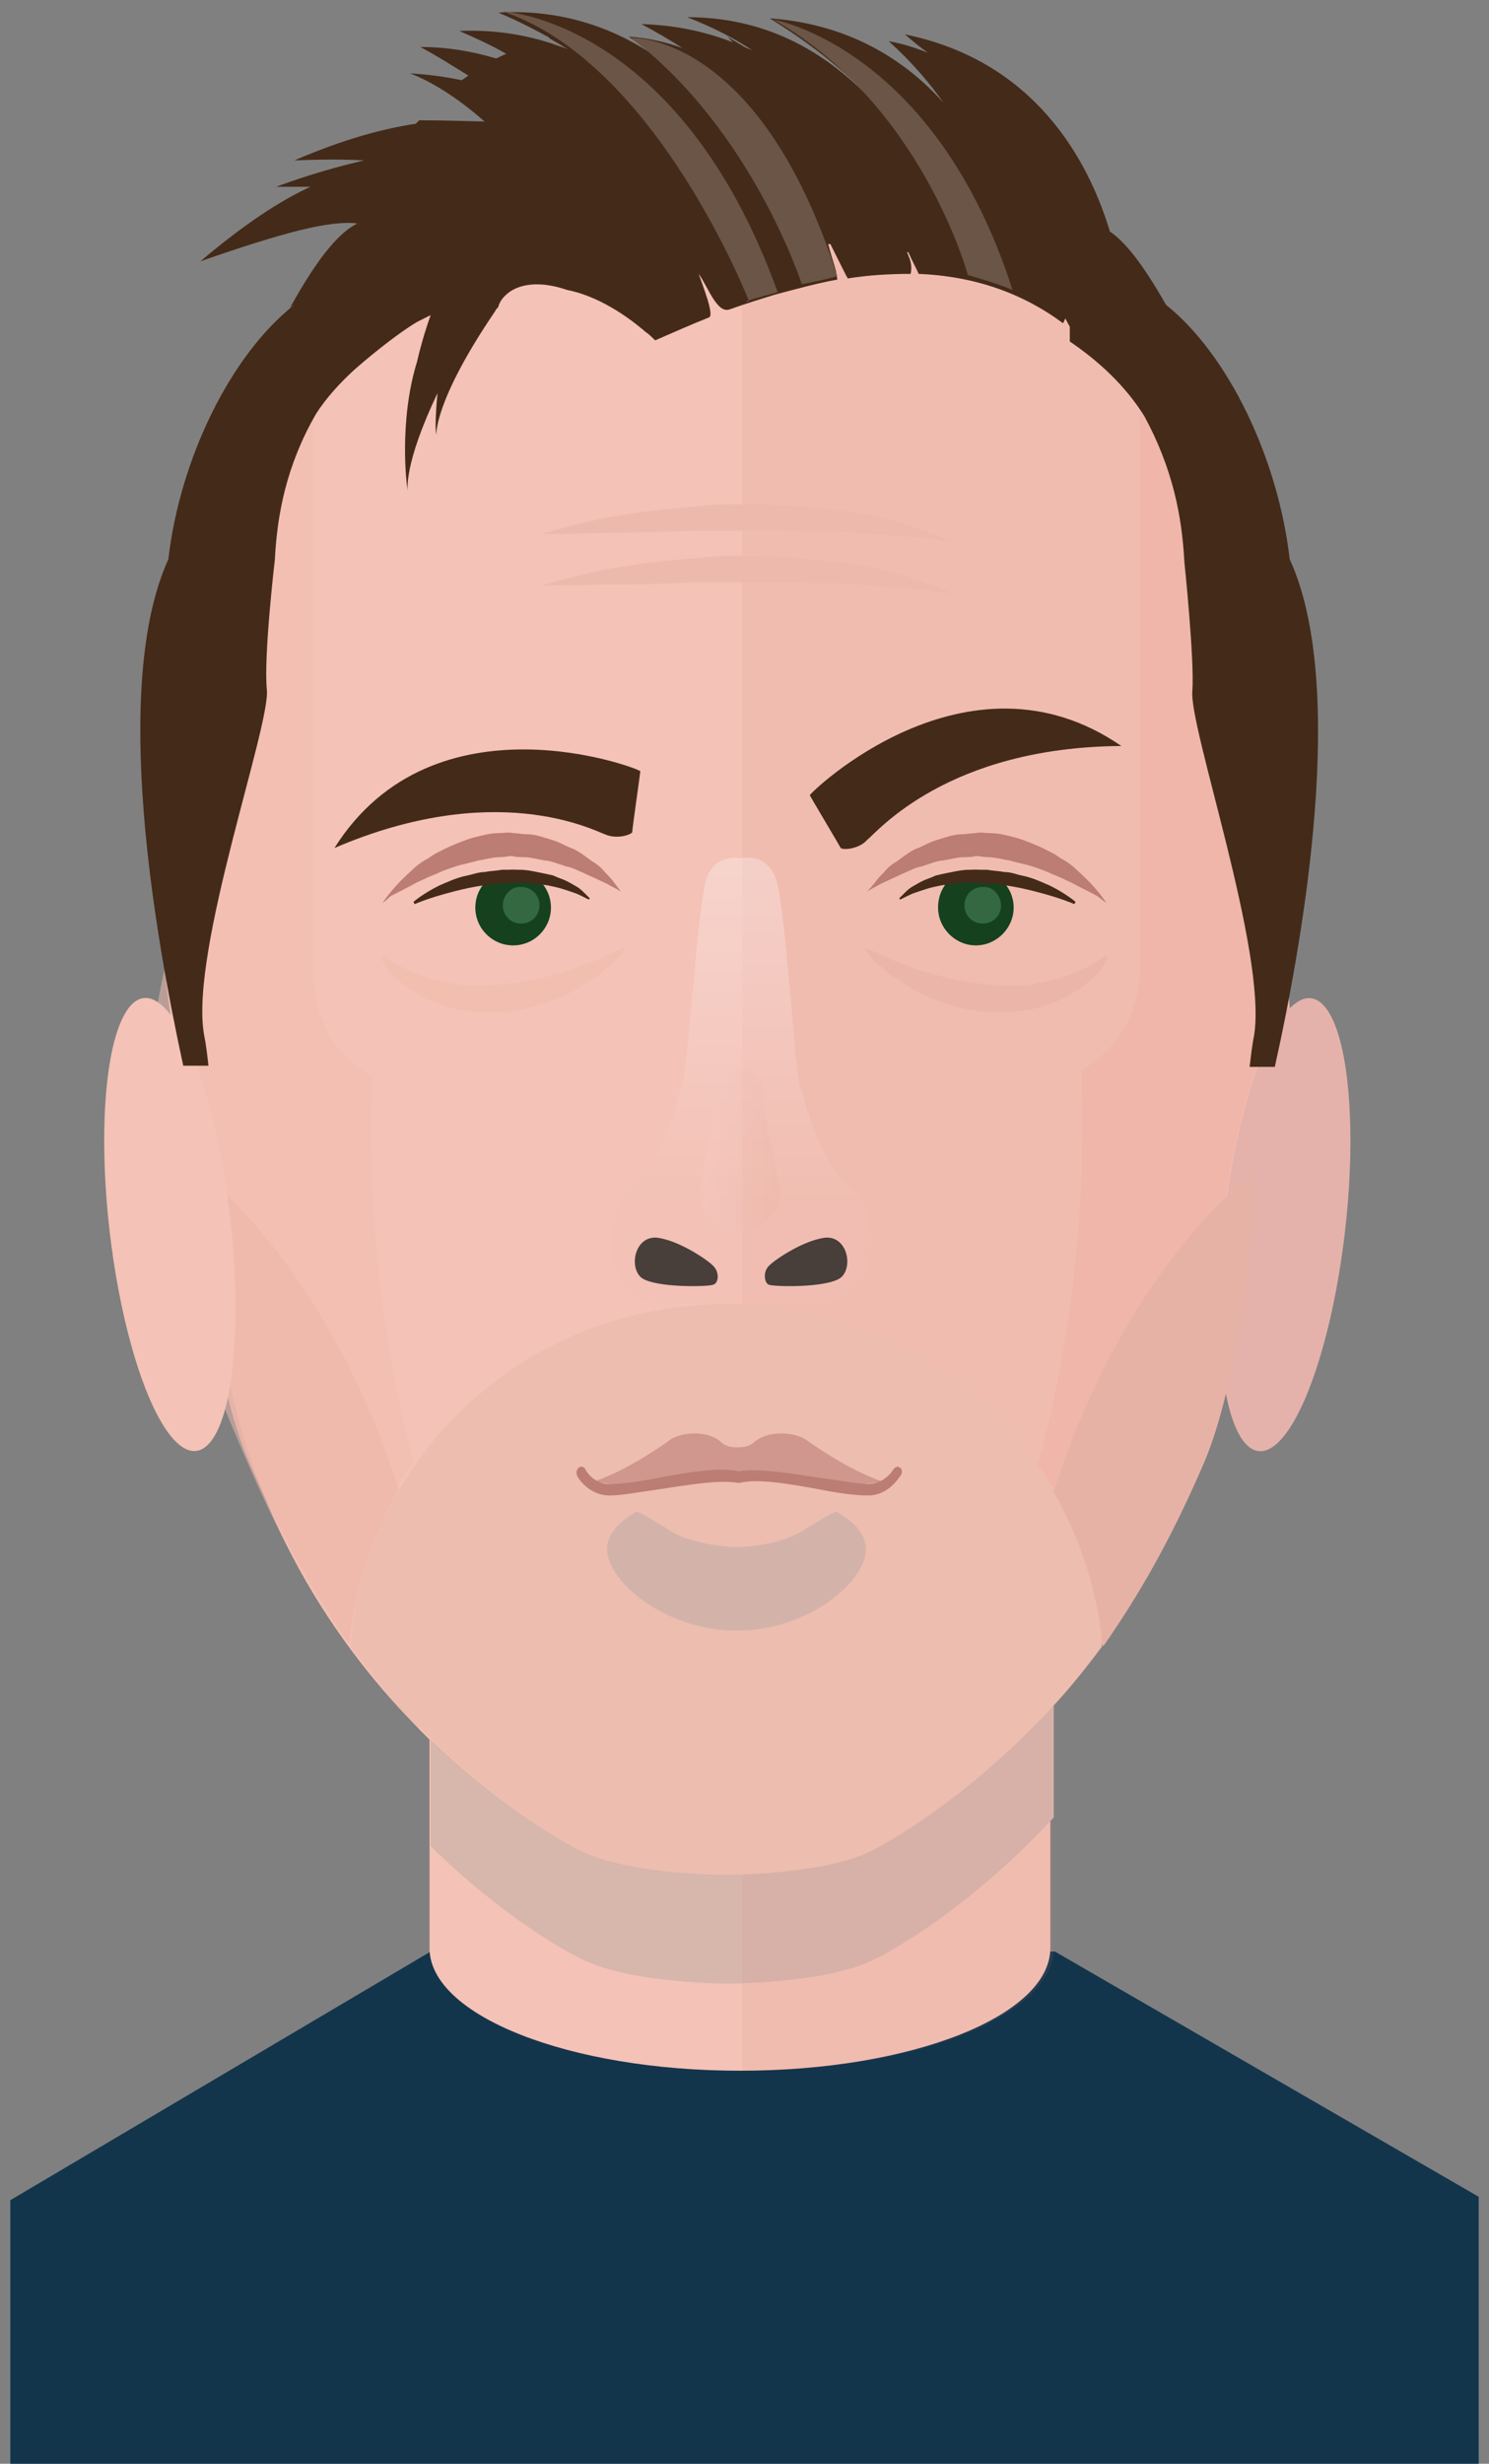 <?xml version="1.0" encoding="utf-8"?>
<!-- Generator: Adobe Illustrator 19.0.0, SVG Export Plug-In . SVG Version: 6.00 Build 0)  -->
<svg version="1.1" id="Capa_1" xmlns="http://www.w3.org/2000/svg" xmlns:xlink="http://www.w3.org/1999/xlink" x="0px" y="0px"
	 viewBox="0 0 130 215" style="enable-background:new 0 0 130 215;" xml:space="preserve">
<rect x="0" y="0" width="130" height="215" fill="#808080" stroke="none"/>
<style type="text/css">
	.st0{fill:#13354C;}
	.st1{fill:#F4C2B6;}
	.st2{fill:#D7B6AC;}
	.st3{opacity:0.1;fill:#D78578;}
	.st4{fill:#EFB6A9;}
	.st5{opacity:0.5;}
	.st6{fill:#F1BCAF;}
	.st7{opacity:0.1;fill:#F0D7D3;}
	.st8{opacity:0.83;}
	.st9{fill:#EEB8AB;}
	.st10{opacity:0.1;fill:#717070;}
	.st11{fill:#EDBDB0;}
	.st12{fill:#E4B2AA;}
	.st13{opacity:0.3;fill:url(#XMLID_3_);}
	.st14{opacity:0.8;}
	.st15{fill:#1E1E1C;}
	.st16{opacity:0.15;}
	.st17{fill:url(#XMLID_8_);}
	.st18{fill:#D3B3A9;}
	.st19{fill:#F1BEB0;}
	.st20{fill:#BB7D74;}
	.st21{fill:#15411E;}
	.st22{fill:#346841;}
	.st23{fill:#442A19;}
	.st24{opacity:0.7;fill:#E9B3A7;}
	.st25{fill:#6A5547;}
	.st26{fill:#E7B2A6;}
	.st27{fill:#EDB9AC;}
	.st28{fill:#CF978D;}
</style>
<g id="XMLID_1_">
	<polygon id="XMLID_67_" class="st0" points="0.9,215 0.9,192 37.6,170.3 92.1,170.3 129.1,191.7 129.1,215 	"/>
	<path id="XMLID_66_" class="st1" d="M106.6,45.1c-1.3-5.5-0.9-24.5-43.3-24.5c-42.3,0-42,19-43.3,24.5s-5.5,40.5-5.5,40.5
		s0.3,3.4,5,32.2c2.6,15.7,10.7,26.9,18,34v18.1h0c0,0,0,0.1,0,0.1c0,5.9,12.2,10.7,27.1,10.7c15,0,27.1-4.8,27.1-10.7
		c0,0,0-0.1,0-0.1h0v-21.1c6.5-7.1,12.9-17.3,15.1-31c4.8-28.8,5-32.2,5-32.2S107.8,50.6,106.6,45.1z"/>
	<path id="XMLID_65_" class="st2" d="M75.9,161.6c-4.3,2-12.5,2-12.5,2s-8.3,0-12.5-2c-1.5-0.7-7.2-3.9-13.3-9.8v9.3
		c6.2,6.1,11.9,9.3,13.5,10c4.3,2,12.5,2,12.5,2s8.3,0,12.5-2c1.8-0.8,8.8-4.8,15.9-12.5v-9.8C84.8,156.6,77.7,160.7,75.9,161.6z"/>
	<path id="XMLID_64_" class="st3" d="M106.6,45.1c-1.1-4.7-1-19.1-26.9-23.3v0c-0.5-0.1-1-0.2-1.4-0.2l0,0c-0.5-0.1-1-0.1-1.5-0.2
		c0,0,0,0,0,0c-0.5-0.1-1-0.1-1.5-0.2c0,0,0,0,0,0c-0.5-0.1-1-0.1-1.6-0.2c0,0,0,0,0,0c-0.5,0-1.1-0.1-1.6-0.1c0,0,0,0,0,0
		c-0.6,0-1.1-0.1-1.7-0.1c0,0,0,0-0.1,0c-0.6,0-1.1-0.1-1.7-0.1c0,0,0,0-0.1,0c-0.6,0-1.2,0-1.8-0.1c0,0,0,0-0.1,0
		c-0.6,0-1.2,0-1.8,0c0,0,0,0,0,0v160.1c0,0,0,0,0.1,0c15,0,27.1-4.8,27.1-10.7c0,0,0-0.1,0-0.1h0v-21.1c6.5-7.1,12.9-17.3,15.1-31
		c4.8-28.8,5-32.2,5-32.2S107.8,50.6,106.6,45.1z"/>
	<path id="XMLID_63_" class="st4" d="M106.8,106.3c1-8.7,3.4-16,5.8-18.3c-0.2-3.6-0.7-6.7-1.1-9.6c-0.2-1.4-0.4-26.1-0.5-28.5
		L99.5,30.1v54.6c0,3.8-2.1,7-5.1,8.7c0.1,1.5,0.1,3.1,0.1,4.6c0,10.7-1.4,20.8-3.9,29.8c3.2,4.6,5.2,10,5.6,15.8
		c-2.2,3-4.5,5.6-6.8,7.8c7.9-7.2,13.2-17.5,17.5-30.1C106.2,117.7,106.1,112.2,106.8,106.3z"/>
	<g id="XMLID_60_" class="st5">
		<path id="XMLID_62_" class="st6" d="M36.1,127.5c-2.3-8.7-3.7-18.5-3.7-28.9c0-1.6,0-3.1,0.1-4.6c-3-1.7-5.1-5-5.1-8.7V30.7
			L16,50.5c-0.1,2.3-0.3,27-0.5,28.5c-1.4,8.4-6.1,20.3,1.2,37c4.3,9.9,7,18.1,13.6,27.5C30.8,137.5,32.9,132.1,36.1,127.5z"/>
		<path id="XMLID_61_" class="st7" d="M33.8,147.7c1.4,1.7,3,3.3,4.6,4.8C36.9,151.1,35.3,149.5,33.8,147.7z"/>
	</g>
	<g id="XMLID_57_" class="st8">
		<path id="XMLID_59_" class="st9" d="M34.8,130c-0.8-2.6-1.8-5.2-3-7.9c-3.9-8.7-9.2-15.8-14.5-20c0,5.4,1.4,18.4,4.4,25.4
			c2.9,6.7,5.6,11.4,8.8,16C31,138.6,32.5,134,34.8,130z"/>
		<path id="XMLID_58_" class="st10" d="M32.9,146.6c1.1,1.5,2.3,3,3.6,4.6c0-0.2,0.1-0.4,0.1-0.6C35.3,149.4,34.1,148.1,32.9,146.6z
			"/>
	</g>
	<path id="XMLID_56_" class="st11" d="M96.2,143.7C95,127,80.8,113.8,63.4,113.8c-17.4,0-31.6,13.2-32.8,29.9
		c8.3,11.2,18.2,16.9,20.3,17.9c4.3,2,12.5,2,12.5,2s8.3,0,12.5-2C78,160.6,87.9,154.9,96.2,143.7z"/>
	
		<ellipse id="XMLID_55_" transform="matrix(0.993 -0.115 0.115 0.993 -12.154 2.406)" class="st1" cx="14.8" cy="106.9" rx="5.3" ry="19.9"/>
	
		<ellipse id="XMLID_54_" transform="matrix(-0.993 -0.115 0.115 -0.993 211.185 225.913)" class="st12" cx="112.1" cy="106.9" rx="5.3" ry="19.9"/>
	<linearGradient id="XMLID_3_" gradientUnits="userSpaceOnUse" x1="64.722" y1="113.753" x2="64.722" y2="74.955">
		<stop  offset="0.234" style="stop-color:#F4C2B6"/>
		<stop  offset="0.997" style="stop-color:#FFFFFF"/>
	</linearGradient>
	<path id="XMLID_53_" class="st13" d="M74.4,103.8c-3.3-2.8-4-7.9-4.5-8.8s-1.3-16.2-2.2-18.4c-0.8-2.2-3-1.7-3-1.7s-2.2-0.5-3,1.7
		c-0.8,2.2-1.7,17.5-2.2,18.4s-1.1,6-4.5,8.8c-2.6,2.2-2.3,9.9,2.6,9.9c6.7,0,7,0,7,0s0.3,0,7,0C76.7,113.8,77,106,74.4,103.8z"/>
	<g id="XMLID_50_" class="st14">
		<path id="XMLID_52_" class="st15" d="M62.3,112.1c-0.4,0.2-5.1,0.3-6.3-0.6c-1.1-0.9-0.6-3.6,1.3-3.5c1.9,0.2,4.4,1.9,4.9,2.4
			C62.8,110.9,62.8,111.9,62.3,112.1z"/>
		<path id="XMLID_51_" class="st15" d="M67.1,112.1c0.4,0.2,5.1,0.3,6.3-0.6c1.1-0.9,0.6-3.6-1.3-3.5c-1.9,0.2-4.4,1.9-4.9,2.4
			C66.6,110.9,66.7,111.9,67.1,112.1z"/>
	</g>
	<g id="XMLID_48_" class="st16">
		<linearGradient id="XMLID_8_" gradientUnits="userSpaceOnUse" x1="61.147" y1="100.39" x2="68.147" y2="100.39">
			<stop  offset="0" style="stop-color:#F0D7D3"/>
			<stop  offset="1" style="stop-color:#EAA698"/>
		</linearGradient>
		<path id="XMLID_49_" class="st17" d="M64.6,107.4c-1.9,0-3.5-1.6-3.5-3.5l1.4-7.3c0-1.9,0.2-3.2,2.1-3.2c1.9,0,2.1,1.3,2.1,3.2
			l1.4,7.3C68.1,105.8,66.6,107.4,64.6,107.4z"/>
	</g>
	<path id="XMLID_47_" class="st18" d="M73,131.9c-1.3,0.6-2.4,1.4-3.3,1.9c-1.7,0.9-4.1,1.2-5.4,1.2c-1.3,0-4-0.4-5.4-1.2
		c-0.9-0.5-2-1.3-3.3-1.9c-1.6,0.9-2.6,2-2.6,3.3c0,2.8,5.1,7.1,11.3,7.1c6.3,0,11.3-4.3,11.3-7.1C75.6,133.9,74.6,132.8,73,131.9z"
		/>
	<g id="XMLID_28_">
		<g id="XMLID_38_">
			<path id="XMLID_46_" class="st19" d="M33.4,83.3c0,0,0.3,0.2,0.8,0.6c0.3,0.2,0.6,0.3,0.9,0.5c0.4,0.2,0.8,0.4,1.3,0.6
				c0.5,0.2,1,0.4,1.6,0.5c0.6,0.2,1.2,0.2,1.8,0.4c0.6,0.1,1.3,0.1,2,0.1c0.7,0,1.4,0,2.1-0.1c0.7-0.1,1.4-0.1,2-0.3
				c0.7-0.1,1.3-0.2,1.9-0.4c0.6-0.2,1.2-0.3,1.8-0.5c0.6-0.2,1.1-0.4,1.6-0.6c1-0.3,1.8-0.7,2.3-1c0.6-0.2,0.9-0.4,0.9-0.4l0.1,0.2
				c0,0-0.2,0.3-0.7,0.8c-0.2,0.2-0.5,0.5-0.9,0.8c-0.3,0.3-0.7,0.7-1.2,0.9c-0.5,0.3-1,0.7-1.5,1c-0.6,0.3-1.2,0.6-1.8,0.8
				c-0.6,0.3-1.4,0.5-2.1,0.7c-0.7,0.2-1.5,0.3-2.2,0.4c-0.8,0.1-1.5,0-2.3,0c-0.4,0-0.8-0.1-1.1-0.1c-0.4-0.1-0.7-0.1-1.1-0.2
				c-0.7-0.2-1.4-0.4-2-0.7c-0.6-0.2-1.2-0.6-1.7-0.9c-1-0.7-1.7-1.4-2.1-1.9c-0.2-0.3-0.3-0.5-0.4-0.7c-0.1-0.2-0.1-0.3-0.1-0.3
				L33.4,83.3z"/>
			<path id="XMLID_45_" class="st20" d="M33.4,78.8c0,0,0.8-1.3,2.5-2.8c0.4-0.4,0.9-0.8,1.5-1.1c0.5-0.4,1.2-0.7,1.8-1
				c0.7-0.3,1.4-0.6,2.1-0.8c0.8-0.2,1.5-0.4,2.3-0.4c0.4,0,0.8-0.1,1.2,0c0.4,0,0.8,0.1,1.2,0.1c0.8,0,1.5,0.3,2.2,0.5
				c0.7,0.2,1.3,0.6,1.9,0.8c0.6,0.3,1.1,0.7,1.5,1c0.5,0.3,0.9,0.6,1.2,1c0.3,0.3,0.6,0.6,0.8,0.9c0.4,0.5,0.6,0.8,0.6,0.8
				s-0.3-0.2-0.9-0.5c-0.3-0.2-0.6-0.3-1-0.5c-0.4-0.2-0.9-0.4-1.3-0.6c-0.5-0.2-1-0.5-1.6-0.6c-0.3-0.1-0.6-0.2-0.9-0.3
				c-0.3-0.1-0.6-0.2-0.9-0.2c-0.6-0.1-1.3-0.3-1.9-0.3c-0.3,0-0.7,0-1-0.1c-0.3,0-0.7,0.1-1,0.1c-0.7,0-1.3,0.2-2,0.3
				c-0.6,0.2-1.3,0.3-1.9,0.5c-0.6,0.2-1.2,0.4-1.8,0.7c-0.6,0.2-1.1,0.5-1.6,0.7c-0.9,0.5-1.7,0.9-2.3,1.2
				C33.7,78.6,33.4,78.8,33.4,78.8z"/>
			<g id="XMLID_40_">
				<circle id="XMLID_44_" class="st21" cx="44.8" cy="79.2" r="3.3"/>
				<g id="XMLID_41_">
					<path id="XMLID_78_" class="st22" d="M43.9,79c0,0.9,0.7,1.6,1.6,1.6c0.9,0,1.6-0.7,1.6-1.6c0-0.9-0.7-1.6-1.6-1.6
						C44.7,77.3,43.9,78.1,43.9,79z"/>
				</g>
			</g>
			<path id="XMLID_39_" class="st23" d="M36.1,78.7c0,0,0.8-0.7,2.2-1.4c0.7-0.3,1.5-0.7,2.5-0.9c0.5-0.1,1-0.3,1.5-0.3
				c0.5-0.1,1-0.1,1.5-0.2c0.5,0,1,0,1.6,0c0.5,0,1,0.1,1.5,0.2c0.5,0.1,1,0.2,1.4,0.3c0.4,0.2,0.8,0.3,1.2,0.5
				c0.4,0.2,0.7,0.4,0.9,0.5c0.3,0.2,0.5,0.4,0.6,0.5c0.3,0.3,0.5,0.5,0.5,0.5l-0.1,0.1c0,0-0.2-0.1-0.6-0.3
				c-0.2-0.1-0.4-0.2-0.7-0.3c-0.3-0.1-0.6-0.2-0.9-0.3c-0.3-0.1-0.7-0.2-1.2-0.3c-0.4-0.1-0.9-0.1-1.3-0.2c-0.9-0.1-1.9-0.1-2.9,0
				c-2,0.1-3.9,0.6-5.3,1c-1.4,0.4-2.3,0.8-2.3,0.8L36.1,78.7z"/>
		</g>
		<g id="XMLID_29_">
			<path id="XMLID_37_" class="st24" d="M96.6,83.3c0,0-0.3,0.2-0.8,0.6c-0.3,0.2-0.6,0.3-0.9,0.5c-0.4,0.2-0.8,0.4-1.3,0.6
				c-0.5,0.2-1,0.4-1.6,0.5c-0.6,0.2-1.2,0.2-1.8,0.4c-0.6,0.1-1.3,0.1-2,0.1c-0.7,0-1.4,0-2.1-0.1c-0.7-0.1-1.4-0.1-2-0.3
				c-0.7-0.1-1.3-0.2-1.9-0.4c-0.6-0.2-1.2-0.3-1.8-0.5c-0.6-0.2-1.1-0.4-1.6-0.6c-1-0.3-1.8-0.7-2.3-1c-0.6-0.2-0.9-0.4-0.9-0.4
				l-0.1,0.2c0,0,0.2,0.3,0.7,0.8c0.2,0.2,0.5,0.5,0.9,0.8c0.3,0.3,0.7,0.7,1.2,0.9c0.5,0.3,1,0.7,1.5,1c0.6,0.3,1.2,0.6,1.8,0.8
				c0.6,0.3,1.4,0.5,2.1,0.7c0.7,0.2,1.5,0.3,2.2,0.4c0.8,0.1,1.5,0,2.3,0c0.4,0,0.8-0.1,1.1-0.1c0.4-0.1,0.7-0.1,1.1-0.2
				c0.7-0.2,1.4-0.4,2-0.7c0.6-0.2,1.2-0.6,1.7-0.9c1-0.7,1.7-1.4,2.1-1.9c0.2-0.3,0.3-0.5,0.4-0.7c0.1-0.2,0.1-0.3,0.1-0.3
				L96.6,83.3z"/>
			<path id="XMLID_36_" class="st20" d="M96.6,78.8c0,0-0.8-1.3-2.5-2.8c-0.4-0.4-0.9-0.8-1.5-1.1c-0.5-0.4-1.2-0.7-1.8-1
				c-0.7-0.3-1.4-0.6-2.1-0.8c-0.8-0.2-1.5-0.4-2.3-0.4c-0.4,0-0.8-0.1-1.2,0c-0.4,0-0.8,0.1-1.2,0.1c-0.8,0-1.5,0.3-2.2,0.5
				c-0.7,0.2-1.3,0.6-1.9,0.8c-0.6,0.3-1.1,0.7-1.5,1c-0.5,0.3-0.9,0.6-1.2,1c-0.3,0.3-0.6,0.6-0.8,0.9c-0.4,0.5-0.7,0.8-0.7,0.8
				s0.3-0.2,0.9-0.5c0.3-0.2,0.6-0.3,1-0.5c0.4-0.2,0.9-0.4,1.3-0.6c0.5-0.2,1-0.5,1.6-0.6c0.3-0.1,0.6-0.2,0.9-0.3
				c0.3-0.1,0.6-0.2,0.9-0.2c0.6-0.1,1.3-0.3,1.9-0.3c0.3,0,0.7,0,1-0.1c0.3,0,0.7,0.1,1,0.1c0.7,0,1.3,0.2,2,0.3
				c0.6,0.2,1.3,0.3,1.9,0.5c0.6,0.2,1.2,0.4,1.8,0.7c0.6,0.2,1.1,0.5,1.6,0.7c0.9,0.5,1.8,0.9,2.3,1.2
				C96.3,78.6,96.6,78.8,96.6,78.8z"/>
			<g id="XMLID_31_">
				<path id="XMLID_35_" class="st21" d="M81.9,79.2c0,1.8,1.5,3.3,3.3,3.3c1.8,0,3.3-1.5,3.3-3.3c0-1.8-1.5-3.3-3.3-3.3
					C83.3,75.9,81.9,77.3,81.9,79.2z"/>
				<g id="XMLID_32_">
					<path id="XMLID_79_" class="st22" d="M87.4,79c0,0.9-0.7,1.6-1.6,1.6c-0.9,0-1.6-0.7-1.6-1.6c0-0.9,0.7-1.6,1.6-1.6
						C86.6,77.3,87.4,78.1,87.4,79z"/>
				</g>
			</g>
			<path id="XMLID_30_" class="st23" d="M93.9,78.7c0,0-0.8-0.7-2.2-1.4c-0.7-0.3-1.5-0.7-2.5-0.9c-0.5-0.1-0.9-0.3-1.5-0.3
				c-0.5-0.1-1-0.1-1.5-0.2c-0.5,0-1,0-1.6,0c-0.5,0-1,0.1-1.5,0.2c-0.5,0.1-1,0.2-1.4,0.3c-0.4,0.2-0.8,0.3-1.2,0.5
				c-0.4,0.2-0.7,0.4-0.9,0.5c-0.3,0.2-0.5,0.4-0.6,0.5c-0.3,0.3-0.5,0.5-0.5,0.5l0.1,0.1c0,0,0.2-0.1,0.6-0.3
				c0.2-0.1,0.4-0.2,0.7-0.3c0.3-0.1,0.6-0.2,0.9-0.3c0.3-0.1,0.7-0.2,1.2-0.3c0.4-0.1,0.9-0.1,1.3-0.2c0.9-0.1,1.9-0.1,2.9,0
				c2,0.1,3.9,0.6,5.3,1c1.4,0.4,2.3,0.8,2.3,0.8L93.9,78.7z"/>
		</g>
	</g>
	<path id="XMLID_25_" class="st23" d="M112.6,48.8c-1-8.7-5.3-17.8-10.8-22.2c-2.1-3.7-3.6-5.5-4.9-6.4C95,13.9,90.3,5.3,79,3
		c0.7,0.6,1.3,1.1,2,1.6c-1-0.4-2.2-0.8-3.4-1c2.1,1.9,3.6,3.7,4.8,5.4c-3.3-3.7-8.2-6.9-15.2-7.4c4.9,3,7.9,5.9,9.6,7.9
		c-4.8-5.4-10.4-8-16.8-8c2.3,0.9,4.2,1.9,5.7,2.9c-0.2-0.1-0.5-0.2-0.7-0.3c-0.5-0.3-1-0.6-1.5-0.9l0.5,0.5c-2.3-0.9-4.9-1.5-8-1.6
		c1.3,0.7,2.5,1.4,3.6,2.1c-1.4-0.5-3-0.9-4.7-1c0.6,0.4,1.1,0.8,1.7,1.3c-3.6-2.3-8-3.7-13.1-3.4c1.7,0.7,3.2,1.5,4.5,2.2
		c0,0,0,0-0.1,0l0.5,0.3c0,0,0,0,0,0c0.4,0.2,0.8,0.5,1.2,0.7c-0.5-0.2-0.9-0.3-1.4-0.5l-1-0.3c0,0,0,0,0,0
		c-2.2-0.6-4.5-0.9-7.1-0.8C41.7,3.4,43,4,44.2,4.7c-0.3,0.1-0.6,0.3-0.9,0.4c-2-0.6-4.2-1-6.6-1c1.5,0.8,2.9,1.7,4.2,2.5
		c-0.2,0.1-0.4,0.3-0.6,0.4c-1.4-0.3-2.9-0.5-4.5-0.6c1.8,0.7,4,2,6.5,4.2c-0.9,0-3-0.1-5.7-0.1c-0.1,0.1-0.2,0.2-0.3,0.3
		c-2.7,0.4-6.2,1.3-10.6,3.2c2.4-0.1,4.4-0.1,6.1,0c-2.2,0.5-4.7,1.2-7.7,2.3c1.1,0,2,0,3,0c-2.6,1.2-5.7,3.2-9.6,6.5
		c7.2-2.5,11.3-3.6,13.7-3.3c-1.4,0.7-3.2,2.5-5.9,7.4c0.1-0.1,0.2-0.2,0.4-0.3c-5.6,4.4-10,13.5-11,22.2c-5,11-1.2,32.7,1.3,44.2
		h2.2c-0.1-0.9-0.2-1.8-0.4-2.8c-1.2-7.3,5.8-26.8,5.5-30C23,57.3,24,48.8,24,48.8c0.2-3.9,1-8.2,3.6-12.7c0.9-1.4,2.1-2.7,3.3-3.8
		c0.9-0.8,3.5-3,5.5-4.2c0.4-0.2,0.8-0.4,1.2-0.6c0,0,0,0,0,0c-0.5,1.4-0.9,2.8-1.2,4.1c-1.6,5.2-0.9,10.9-0.8,11.2
		c0,0-0.4-2.2,2.6-8.5c-0.2,2-0.2,3.4-0.1,3.6c0,0-0.2-2.9,5.1-10.7c0.1-0.2,0.2-0.3,0.3-0.4c0,0,0,0,0,0c0.1-0.4,0.3-0.7,0.6-1
		c1.1-1.1,3.1-1.3,5.4-0.5c2.1,0.4,4.6,1.7,6.9,3.7c0.2,0.1,0.7,0.6,0.8,0.7c1.6-0.7,3.2-1.4,4.7-2c0.5-0.2-0.6-2.9-0.9-3.8
		c0.8,1.1,1.6,3.5,2.7,3.1c1.4-0.5,2.7-0.9,4-1.3c0,0,0,0,0,0c0,0,0,0,0,0c1.9-0.5,3.7-1,5.4-1.3c0-0.2-0.1-0.4-0.1-0.7
		c-0.1-0.4-0.4-1.3-0.7-2.4c0.1,0,0.1,0,0.2,0c0.8,1.6,1.4,2.8,1.4,2.8s0.1,0.1,0.1,0.2c1.9-0.3,3.7-0.4,5.5-0.4
		c0.1-0.4,0.1-1-0.2-1.6c0-0.1-0.1-0.2-0.1-0.3c0,0,0,0,0.1,0c0.3,0.7,0.7,1.4,0.9,1.9c4.9,0.2,9.1,1.7,12.6,4.3
		c0.1-0.1,0.1-0.2,0.2-0.4c0.1,0.1,0.2,0.4,0.4,0.7v1.3c2.5,1.7,4.8,3.8,6.5,6.5c2.5,4.6,3.3,8.8,3.5,12.7c0,0,0.9,8.6,0.7,11.3
		c-0.3,3.2,6.5,22.7,5.4,30c-0.2,1-0.3,2-0.4,2.8h2.2C113.9,81.4,117.6,59.7,112.6,48.8z M47.9,7c-0.1-0.1-0.2-0.1-0.3-0.2
		c0,0,0,0,0,0C47.7,6.9,47.8,6.9,47.9,7C47.9,7,47.9,7,47.9,7z"/>
	<path id="XMLID_24_" class="st25" d="M43.9,1c0,0,15.4,0.7,24,24.5c-4.1,1.1-2.5,0.8-2.5,0.8S57.3,5.5,43.9,1z"/>
	<path id="XMLID_23_" class="st25" d="M55.1,3.3c0,0,11.2-0.5,18,20.8c-1.4,0.4-3.1,0.7-3.1,0.7S65.7,11.4,55.1,3.3z"/>
	<path id="XMLID_22_" class="st25" d="M67.5,1.7c0,0,14.1,2.4,20.9,23.6c-1.4-0.6-3.9-1.3-3.9-1.3S80.5,9.1,67.5,1.7z"/>
	<g id="XMLID_16_">
		<g id="XMLID_17_">
			<path id="XMLID_20_" class="st23" d="M55.2,72.6c0-0.3,0.7-5.1,0.7-5.3c0-0.2-18-7.1-26.7,6.7c14-6,22.5-1.6,23.6-1.2
				C53.9,73.3,55.2,72.8,55.2,72.6z"/>
			<path id="XMLID_18_" class="st23" d="M73.4,74c-0.1-0.2-2.6-4.4-2.7-4.6c-0.1-0.1,13.7-13.6,27.2-4.3
				c-15.2,0.1-21.3,7.5-22.2,8.2C75,74.1,73.6,74.2,73.4,74z"/>
		</g>
	</g>
	<g id="XMLID_12_">
		<path id="XMLID_13_" class="st26" d="M92,130.2c0.8-2.6,1.8-5.2,3-7.9c3.9-8.7,9.2-15.8,14.5-20c0,5.4-1.4,18.4-4.4,25.4
			c-2.9,6.7-5.6,11.4-8.8,16C95.8,138.8,94.3,134.2,92,130.2z"/>
	</g>
	<g id="XMLID_9_">
		<path id="XMLID_11_" class="st27" d="M47.3,51.1c0,0,2.2-0.7,5.5-1.4c1.7-0.3,3.6-0.6,5.8-0.8c1.1-0.1,2.2-0.2,3.3-0.3
			c1.1-0.1,2.3-0.1,3.4-0.1c1.1,0,2.3,0.1,3.4,0.1c1.1,0.1,2.2,0.2,3.3,0.3c1.1,0.1,2.1,0.3,3.1,0.4c1,0.2,1.9,0.4,2.7,0.6
			c0.8,0.2,1.6,0.5,2.3,0.7c0.7,0.2,1.2,0.5,1.7,0.6c0.9,0.4,1.4,0.6,1.4,0.6s-0.6-0.1-1.6-0.2c-0.5-0.1-1.1-0.2-1.8-0.2
			c-0.7-0.1-1.5-0.1-2.3-0.2c-0.8,0-1.7-0.1-2.7-0.2c-1-0.1-2-0.1-3-0.1c-1,0-2.1,0-3.2-0.1c-1.1,0-2.2,0-3.3,0c-1.1,0-2.2,0-3.3,0
			c-1.1,0-2.2,0-3.2,0.1C56.6,51,54.7,51,53,51C49.6,51.1,47.3,51.1,47.3,51.1z"/>
	</g>
	<g id="XMLID_6_">
		<path id="XMLID_7_" class="st27" d="M47.3,46.6c0,0,2.2-0.7,5.5-1.4c1.7-0.3,3.6-0.6,5.8-0.8c1.1-0.1,2.2-0.2,3.3-0.3
			c1.1-0.1,2.3-0.1,3.4-0.1c1.1,0,2.3,0.1,3.4,0.1c1.1,0.1,2.2,0.2,3.3,0.3c1.1,0.1,2.1,0.3,3.1,0.4c1,0.2,1.9,0.4,2.7,0.6
			c0.8,0.2,1.6,0.5,2.3,0.7c0.7,0.2,1.2,0.5,1.7,0.6c0.9,0.4,1.4,0.6,1.4,0.6s-0.6-0.1-1.6-0.2c-0.5-0.1-1.1-0.2-1.8-0.2
			c-0.7-0.1-1.5-0.1-2.3-0.2c-0.8,0-1.7-0.1-2.7-0.2c-1-0.1-2-0.1-3-0.1c-1,0-2.1,0-3.2-0.1c-1.1,0-2.2,0-3.3,0c-1.1,0-2.2,0-3.3,0
			c-1.1,0-2.2,0-3.2,0.1c-2.1,0-4.1,0.1-5.8,0.1C49.6,46.6,47.3,46.6,47.3,46.6z"/>
	</g>
	<path id="XMLID_5_" class="st28" d="M64.4,128.6c3.5,0,6.7,0.4,9.2,1.1c2-0.2,3.5-0.4,3.5-0.4s-2.5-0.7-6.5-3.5
		c-1.1-0.9-3.5-1-4.7,0c-0.4,0.4-0.9,0.5-1.5,0.5h0v0c0,0,0,0,0,0c0,0,0,0,0,0l0,0c0,0,0,0,0,0c-0.6,0-1.1-0.1-1.5-0.5
		c-1.1-1-3.6-0.9-4.6,0c-4,2.8-6.5,3.5-6.5,3.5s1.5,0.2,3.5,0.4C57.7,129.1,60.9,128.6,64.4,128.6z"/>
	<path id="XMLID_4_" class="st20" d="M78.6,128.1c-0.2-0.2-0.4-0.1-0.6,0.1c0,0.1-0.8,1.3-2.2,1.3c-1,0-2.4-0.3-4-0.5
		c-2.6-0.4-5.6-0.9-7.3-0.6c-1.6-0.4-4.6,0.1-7.2,0.6c-1.5,0.3-3,0.5-4,0.5c-1.4,0.1-2.2-1.2-2.2-1.3c-0.1-0.2-0.4-0.3-0.6-0.1
		c-0.2,0.2-0.2,0.5-0.1,0.7c0,0.1,1,1.7,2.8,1.7c0,0,0.1,0,0.1,0c1,0,2.5-0.3,4-0.5c2.6-0.4,5.6-0.9,7.1-0.6c0,0,0.1,0,0.1,0
		c0,0,0.1,0,0.1,0c1.5-0.4,4.4,0.1,7.1,0.6c1.5,0.3,3,0.5,4,0.5c0,0,0.1,0,0.1,0c1.8,0,2.7-1.6,2.8-1.7
		C78.8,128.6,78.8,128.2,78.6,128.1z"/>
</g>
</svg>
